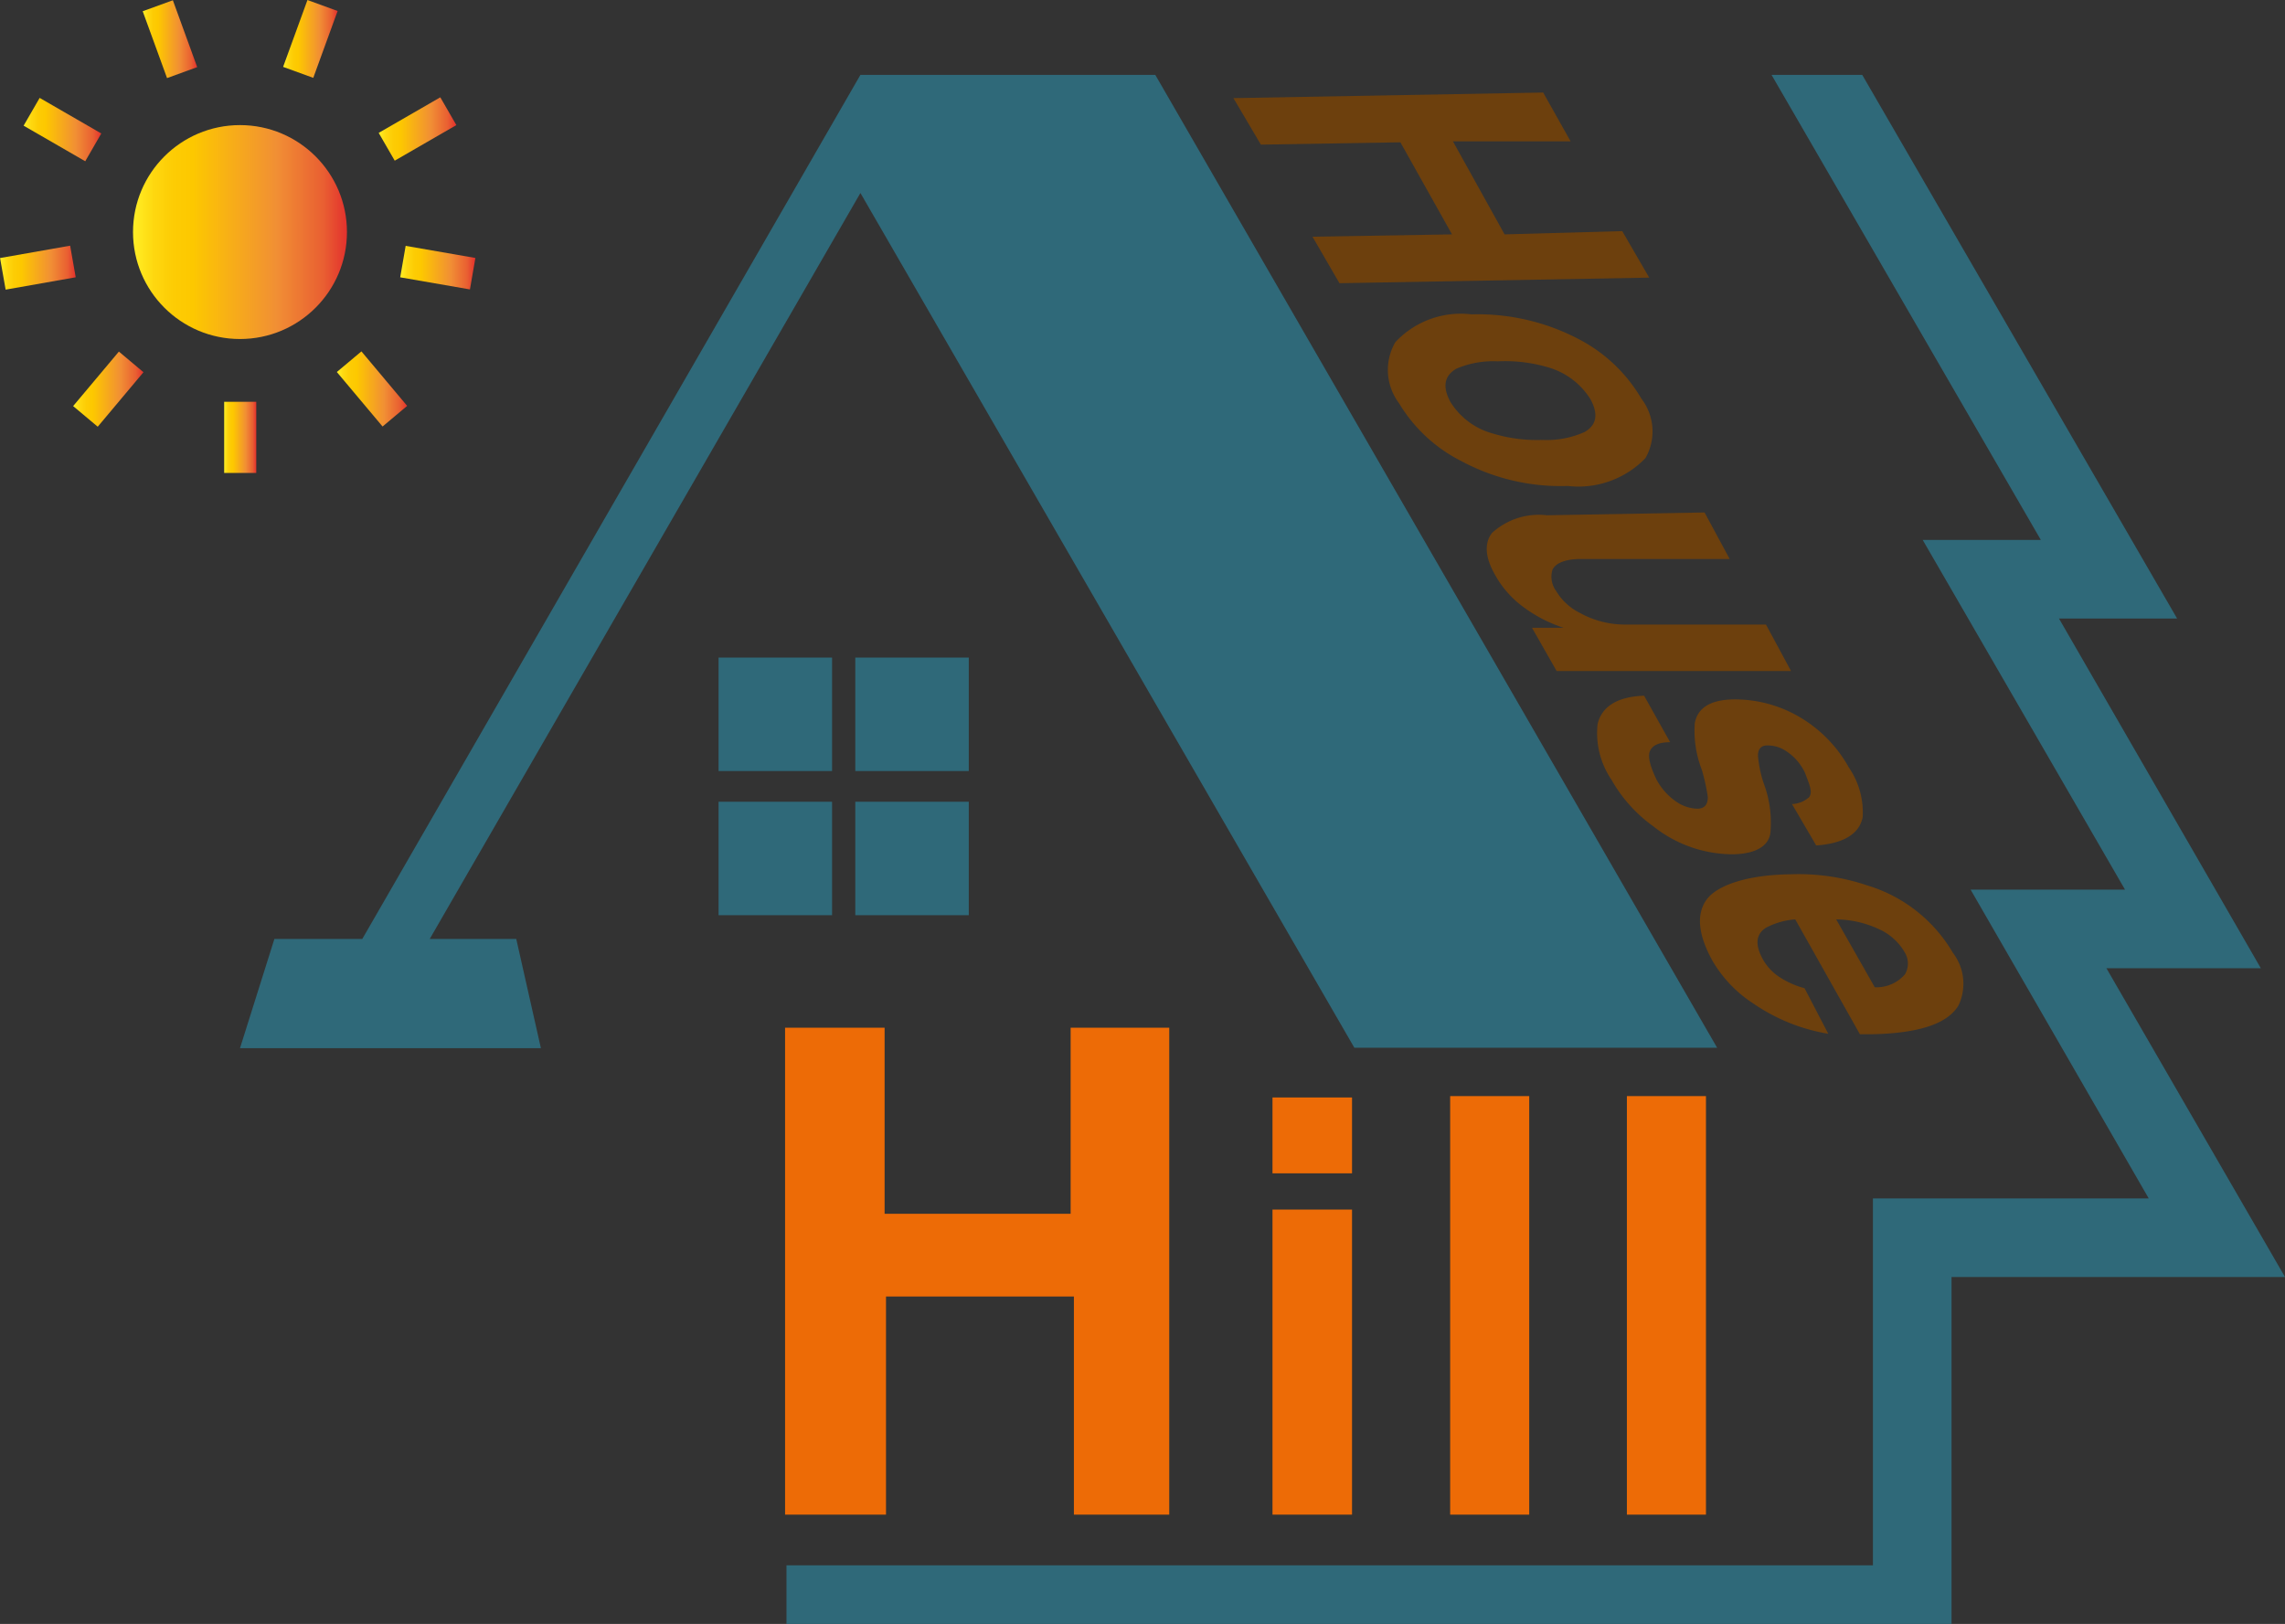 <svg id="Layer_1" data-name="Layer 1" xmlns="http://www.w3.org/2000/svg" xmlns:xlink="http://www.w3.org/1999/xlink" viewBox="0 0 49.13 34.92"><rect x="0" y="0" width="49.13" height="34.92" fill="#333333" stroke="none"/><defs><style>.cls-1{fill:url(#Orange_Yellow);}.cls-2{fill:url(#Orange_Yellow-2);}.cls-3{fill:url(#Orange_Yellow-3);}.cls-4{fill:url(#Orange_Yellow-4);}.cls-5{fill:url(#Orange_Yellow-5);}.cls-6{fill:url(#Orange_Yellow-6);}.cls-7{fill:url(#Orange_Yellow-7);}.cls-8{fill:url(#Orange_Yellow-8);}.cls-9{fill:url(#Orange_Yellow-9);}.cls-10{fill:url(#Orange_Yellow-10);}.cls-11{fill:#ed6b06;}.cls-12{fill:#2f6979;}.cls-13{fill:#6d400d;}</style><linearGradient id="Orange_Yellow" x1="2.86" y1="4.99" x2="7.46" y2="4.99" gradientUnits="userSpaceOnUse"><stop offset="0" stop-color="#ffef26"/><stop offset="0.02" stop-color="#ffea21"/><stop offset="0.1" stop-color="#fed70f"/><stop offset="0.19" stop-color="#fdcc04"/><stop offset="0.28" stop-color="#fdc800"/><stop offset="0.67" stop-color="#f18f34"/><stop offset="0.89" stop-color="#e95f32"/><stop offset="1" stop-color="#e3312d"/></linearGradient><linearGradient id="Orange_Yellow-2" x1="4.82" y1="9.4" x2="5.51" y2="9.4" xlink:href="#Orange_Yellow"/><linearGradient id="Orange_Yellow-3" x1="7.37" y1="15.6" x2="8.88" y2="15.6" gradientTransform="translate(11.93 -1.57) rotate(40)" xlink:href="#Orange_Yellow"/><linearGradient id="Orange_Yellow-4" x1="8.82" y1="12.98" x2="10.45" y2="12.98" gradientTransform="translate(20.75 1.24) rotate(80)" xlink:href="#Orange_Yellow"/><linearGradient id="Orange_Yellow-5" x1="8.27" y1="10.01" x2="9.94" y2="10.01" gradientTransform="translate(22.33 7.12) rotate(120)" xlink:href="#Orange_Yellow"/><linearGradient id="Orange_Yellow-6" x1="6.21" y1="8.07" x2="7.38" y2="8.07" gradientTransform="translate(15.94 13.32) rotate(160)" xlink:href="#Orange_Yellow"/><linearGradient id="Orange_Yellow-7" x1="3.19" y1="8.07" x2="4.36" y2="8.07" gradientTransform="translate(4.56 16.94) rotate(-160)" xlink:href="#Orange_Yellow"/><linearGradient id="Orange_Yellow-8" x1="0.63" y1="10.01" x2="2.3" y2="10.01" gradientTransform="translate(-6.48 16.28) rotate(-120)" xlink:href="#Orange_Yellow"/><linearGradient id="Orange_Yellow-9" x1="0.12" y1="12.98" x2="1.75" y2="12.98" gradientTransform="translate(-12.01 11.65) rotate(-80)" xlink:href="#Orange_Yellow"/><linearGradient id="Orange_Yellow-10" x1="1.69" y1="15.6" x2="3.2" y2="15.6" gradientTransform="translate(-9.45 5.22) rotate(-40)" xlink:href="#Orange_Yellow"/></defs><title>pavicon</title><circle class="cls-1" cx="5.16" cy="4.99" r="2.3"/><rect class="cls-2" x="4.82" y="8.64" width="0.69" height="1.53"/><rect class="cls-3" x="7.78" y="14.83" width="0.69" height="1.53" transform="translate(-8.25 1.64) rotate(-40)"/><rect class="cls-4" x="9.29" y="12.22" width="0.69" height="1.53" transform="matrix(0.17, -0.98, 0.98, 0.17, -4.95, 12.99)"/><rect class="cls-5" x="8.77" y="9.24" width="0.69" height="1.53" transform="translate(4.87 15.67) rotate(-120)"/><rect class="cls-6" x="6.45" y="7.3" width="0.69" height="1.53" transform="translate(10.3 10.74) rotate(-160)"/><rect class="cls-7" x="3.43" y="7.3" width="0.69" height="1.53" transform="translate(9.96 7.13) rotate(160)"/><rect class="cls-8" x="1.12" y="9.24" width="0.69" height="1.53" transform="translate(10.74 6.52) rotate(120)"/><rect class="cls-9" x="0.59" y="12.22" width="0.69" height="1.53" transform="translate(13.44 2.58) rotate(80)"/><rect class="cls-10" x="2.1" y="14.83" width="0.69" height="1.53" transform="translate(10.48 -5.15) rotate(40)"/><path class="cls-11" d="M19.17,35.11V39.8H17V29.33h2.14v4h4v-4h2.12V39.8H23.21V35.11Z" transform="translate(-0.12 -7.23)"/><path class="cls-11" d="M29.19,32.46H27.48V30.83h1.71Zm0,.78V39.8H27.48V33.24Z" transform="translate(-0.12 -7.23)"/><path class="cls-11" d="M33,39.8h-1.7v-9H33Z" transform="translate(-0.12 -7.23)"/><path class="cls-11" d="M36.8,39.8H35.1v-9h1.7Z" transform="translate(-0.12 -7.23)"/><polygon class="cls-12" points="45.29 20.82 48.61 20.82 44.27 13.3 46.81 13.3 40.04 1.61 38.09 1.61 43.88 11.61 41.34 11.61 45.69 19.13 42.37 19.13 46.2 25.77 40.27 25.77 40.27 33.66 16.91 33.66 16.91 34.92 40.27 34.92 41.39 34.92 41.96 34.92 41.96 27.46 49.13 27.46 45.29 20.82"/><rect class="cls-12" x="15.45" y="14.14" width="2.44" height="2.44"/><rect class="cls-12" x="18.39" y="14.14" width="2.44" height="2.44"/><rect class="cls-12" x="15.45" y="17.24" width="2.44" height="2.44"/><rect class="cls-12" x="18.39" y="17.24" width="2.44" height="2.44"/><path class="cls-13" d="M30.23,10.29l-3,.05-.59-1,6.66-.12.59,1.05-2.53,0,1.11,2L35,12.2l.58,1-6.66.12-.58-1,3-.05Z" transform="translate(-0.12 -7.23)"/><path class="cls-13" d="M31.55,17.15A3.29,3.29,0,0,1,30.2,15.9a1.19,1.19,0,0,1-.08-1.31,1.92,1.92,0,0,1,1.64-.6,4.67,4.67,0,0,1,2.3.53,3.35,3.35,0,0,1,1.35,1.28,1.16,1.16,0,0,1,.09,1.28,2,2,0,0,1-1.67.6A4.51,4.51,0,0,1,31.55,17.15Zm2.64-.63c.26-.15.3-.38.13-.7a1.59,1.59,0,0,0-.91-.69A3.26,3.26,0,0,0,32.32,15a2,2,0,0,0-.89.16q-.39.23-.12.72a1.55,1.55,0,0,0,.9.67,3.27,3.27,0,0,0,1.07.14A2,2,0,0,0,34.19,16.52Z" transform="translate(-0.12 -7.23)"/><path class="cls-13" d="M33.59,21.66l-.53-.93.68,0h0a3,3,0,0,1-.87-.45,2.15,2.15,0,0,1-.6-.68c-.22-.38-.24-.69-.07-.91a1.49,1.49,0,0,1,1.18-.38l3.39-.06.54,1-3.19,0c-.35,0-.55.09-.62.23a.52.52,0,0,0,.08.46,1.23,1.23,0,0,0,.51.47,2,2,0,0,0,1,.25l3,0,.54,1Z" transform="translate(-0.12 -7.23)"/><path class="cls-13" d="M38.65,24.52a.58.58,0,0,0,.37-.15c.08-.11,0-.28-.09-.52a1.13,1.13,0,0,0-.44-.49.7.7,0,0,0-.38-.1c-.13,0-.2.09-.19.24a2.58,2.58,0,0,0,.12.57,2.38,2.38,0,0,1,.15,1c0,.35-.32.52-.8.53A2.75,2.75,0,0,1,35.67,25a3.13,3.13,0,0,1-.9-1,1.79,1.79,0,0,1-.3-1.2c.09-.38.43-.59,1-.61l.56,1c-.23,0-.37.06-.43.18s0,.34.14.63a1.34,1.34,0,0,0,.47.5.83.83,0,0,0,.4.12c.16,0,.23-.09.23-.25a4.16,4.16,0,0,0-.13-.59,2.3,2.3,0,0,1-.15-1q.09-.49.81-.51a2.75,2.75,0,0,1,1.28.29,2.87,2.87,0,0,1,1.22,1.17,1.71,1.71,0,0,1,.3,1.07c-.07.36-.41.57-1,.61Z" transform="translate(-0.12 -7.23)"/><path class="cls-13" d="M39.43,29.46a4,4,0,0,1-1.61-.65,2.74,2.74,0,0,1-.88-.92c-.31-.56-.35-1-.13-1.31s.87-.54,1.82-.55a4.6,4.6,0,0,1,1.64.24,3.2,3.2,0,0,1,1.84,1.45,1.09,1.09,0,0,1,.12,1.13c-.24.4-.86.6-1.87.62h-.25L38.72,27h0a1.59,1.59,0,0,0-.63.18q-.33.21-.06.69a1.1,1.1,0,0,0,.35.37,1.86,1.86,0,0,0,.54.24Zm1-1a.81.81,0,0,0,.65-.28.46.46,0,0,0,0-.46,1.21,1.21,0,0,0-.56-.51A2.23,2.23,0,0,0,39.6,27Z" transform="translate(-0.12 -7.23)"/><polygon class="cls-12" points="24.84 1.61 18.5 1.61 7.79 20.19 5.9 20.19 5.16 22.54 6.43 22.54 7.89 22.54 11.63 22.54 11.1 20.19 9.24 20.19 18.5 4.15 29.12 22.53 30.58 22.53 36.92 22.53 24.84 1.61"/></svg>